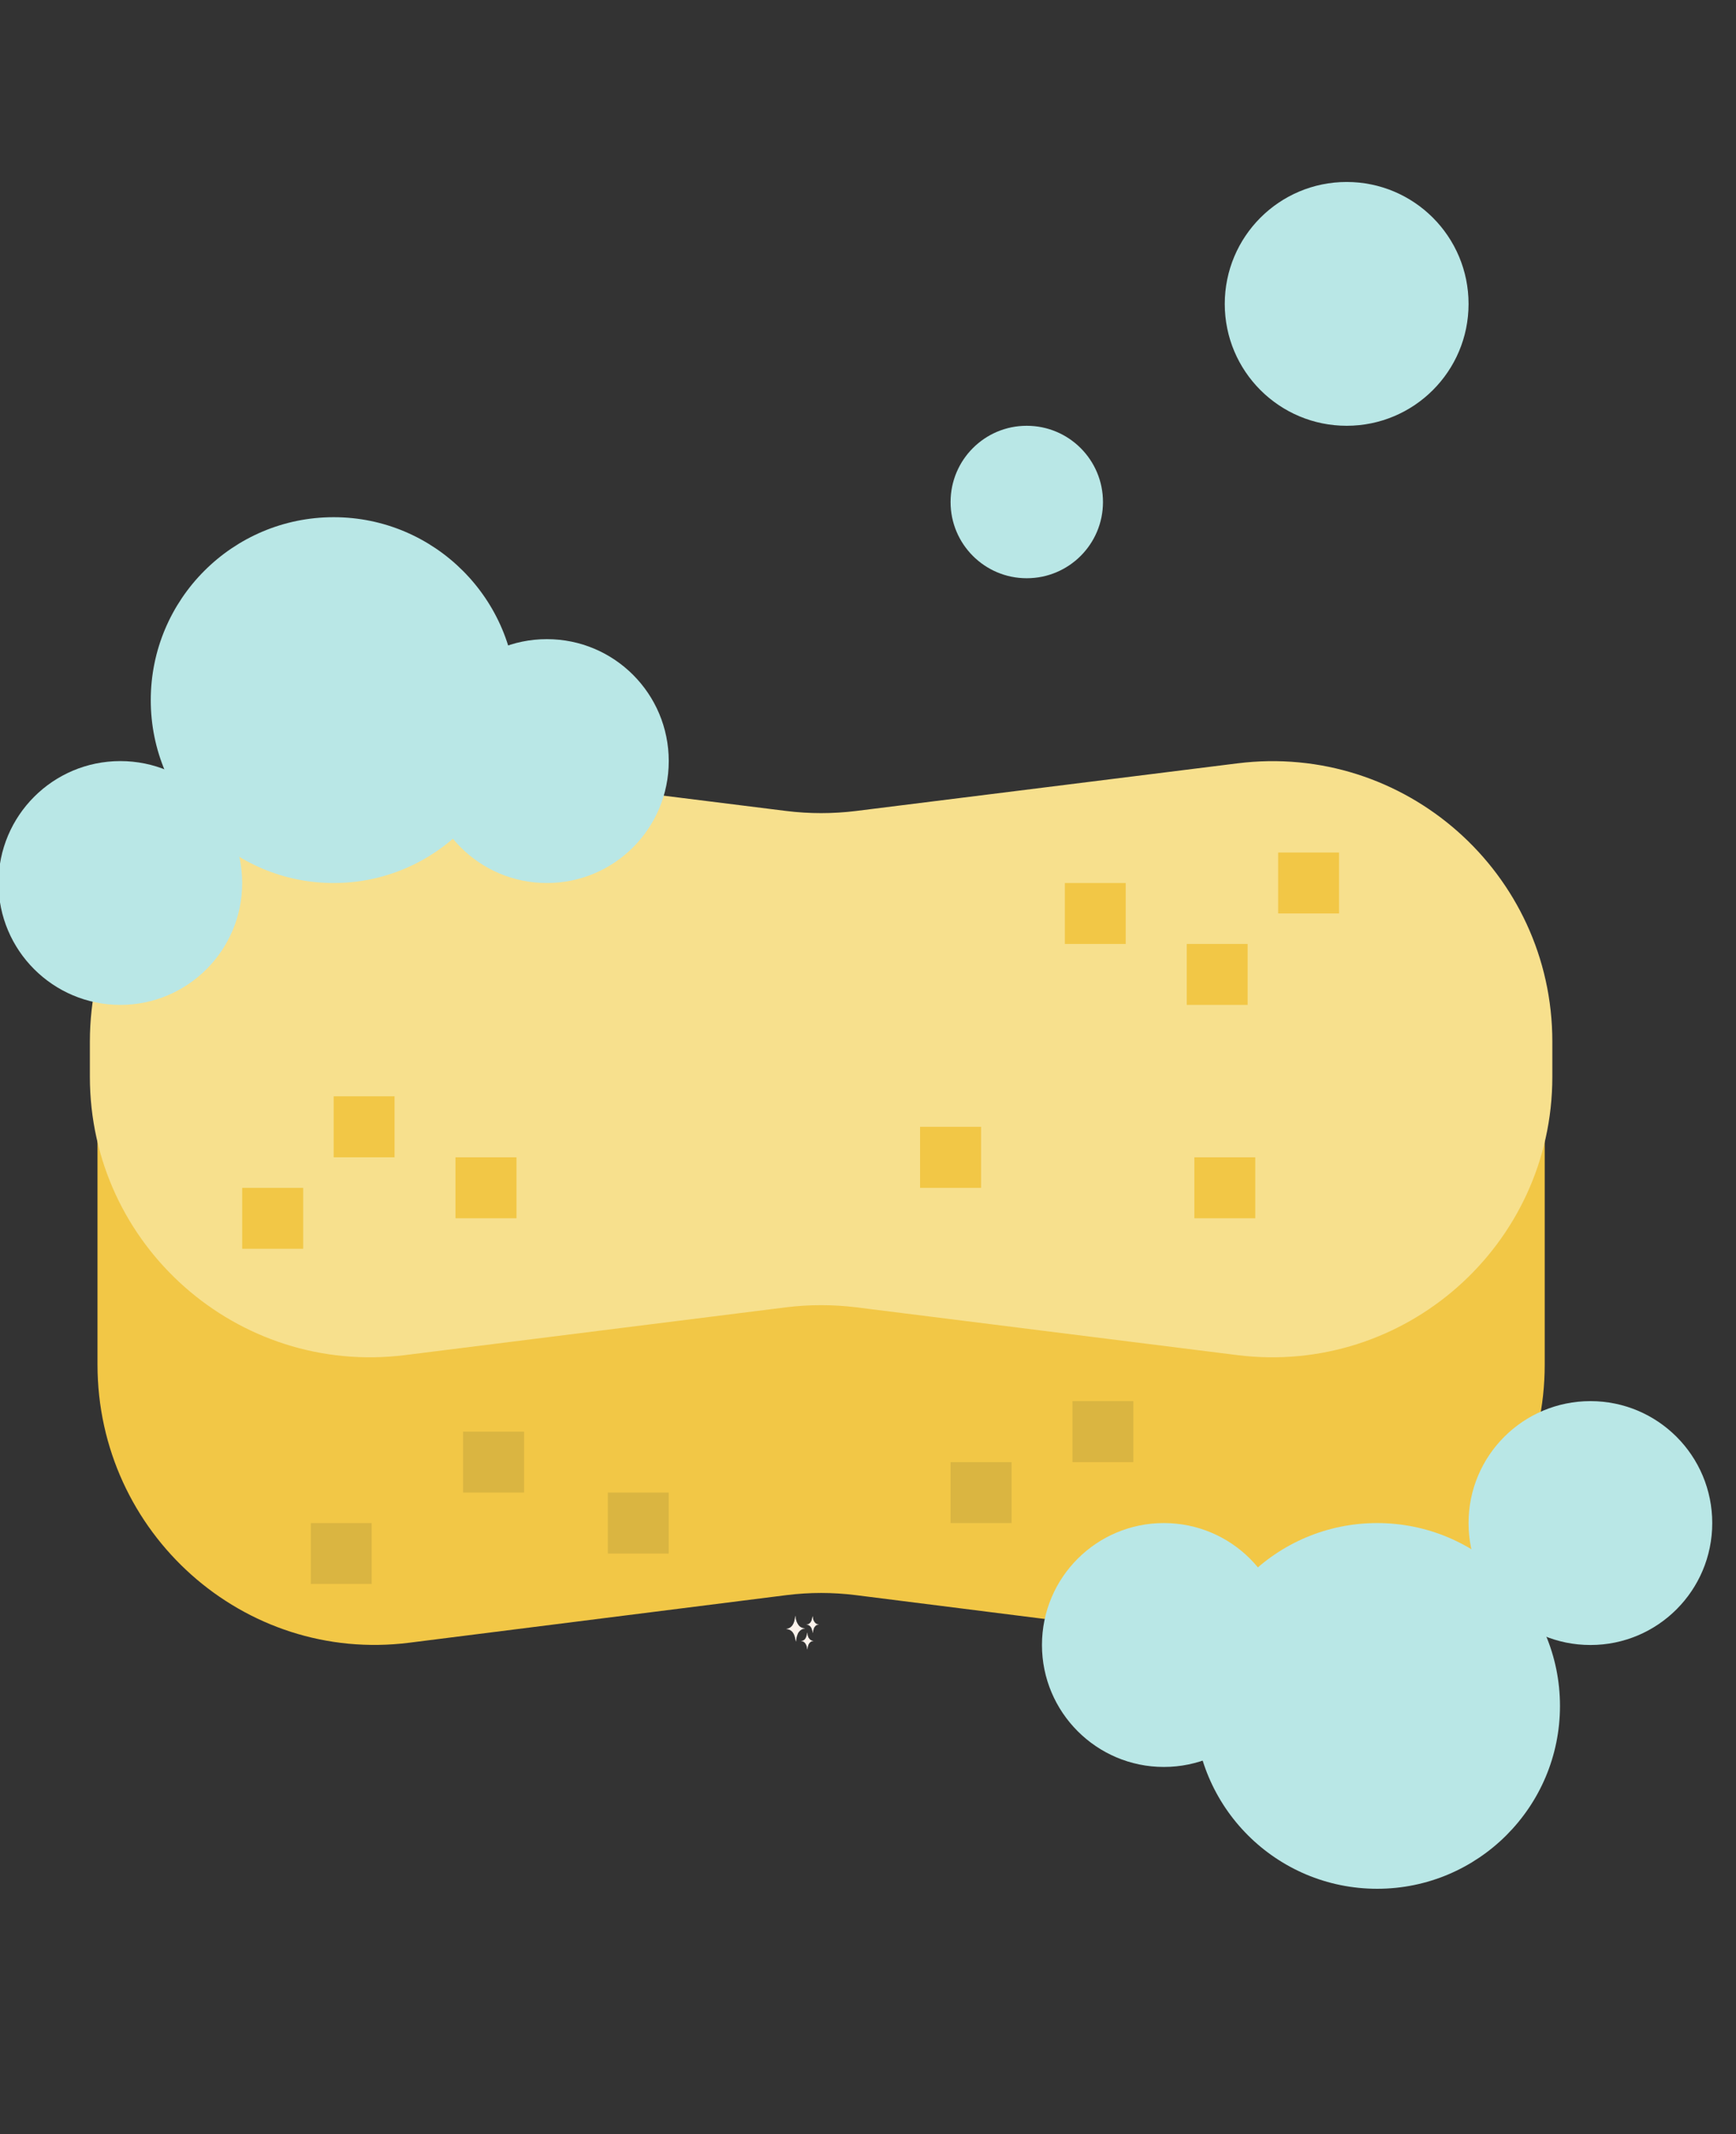 <svg xmlns="http://www.w3.org/2000/svg" xmlns:xlink="http://www.w3.org/1999/xlink" width="83" zoomAndPan="magnify" viewBox="0 0 62.25 76.5" height="102" preserveAspectRatio="xMidYMid meet" version="1.0"><rect x="0" y="0" width="62.25" height="76.5" fill="#333333" stroke="none"/><defs><clipPath id="3657598e21"><path d="M 43 6.359 L 53 6.359 L 53 16 L 43 16 Z M 43 6.359 " clip-rule="nonzero"/></clipPath><clipPath id="9b9195e136"><path d="M 52 50 L 61.508 50 L 61.508 59 L 52 59 Z M 52 50 " clip-rule="nonzero"/></clipPath><clipPath id="34eb2cfe42"><path d="M 42 54 L 56 54 L 56 67.867 L 42 67.867 Z M 42 54 " clip-rule="nonzero"/></clipPath><clipPath id="fe4a4a3f86"><path d="M 28.184 57.914 L 29 57.914 L 29 59 L 28.184 59 Z M 28.184 57.914 " clip-rule="nonzero"/></clipPath><clipPath id="d0321da6e6"><path d="M 28.184 58 L 29 58 L 29 59 L 28.184 59 Z M 28.184 58 " clip-rule="nonzero"/></clipPath><clipPath id="5188163c82"><path d="M 28.184 57.914 L 29 57.914 L 29 59 L 28.184 59 Z M 28.184 57.914 " clip-rule="nonzero"/></clipPath><clipPath id="e64f926bd8"><path d="M 28.184 58 L 29 58 L 29 59 L 28.184 59 Z M 28.184 58 " clip-rule="nonzero"/></clipPath><clipPath id="f832a216da"><path d="M 29 57.914 L 29.668 57.914 L 29.668 59 L 29 59 Z M 29 57.914 " clip-rule="nonzero"/></clipPath><clipPath id="d72e1d4192"><path d="M 28.184 58 L 29.668 58 L 29.668 59 L 28.184 59 Z M 28.184 58 " clip-rule="nonzero"/></clipPath><clipPath id="001ddde594"><path d="M 28.184 57.914 L 29.668 57.914 L 29.668 59 L 28.184 59 Z M 28.184 57.914 " clip-rule="nonzero"/></clipPath><clipPath id="572be10d7e"><path d="M 29 58 L 29.668 58 L 29.668 59 L 29 59 Z M 29 58 " clip-rule="nonzero"/></clipPath><clipPath id="b58d6b6b7a"><path d="M 28.184 58 L 29.668 58 L 29.668 59 L 28.184 59 Z M 28.184 58 " clip-rule="nonzero"/></clipPath><clipPath id="4ba88c391e"><path d="M 28.184 58 L 29 58 L 29 59.395 L 28.184 59.395 Z M 28.184 58 " clip-rule="nonzero"/></clipPath><clipPath id="5af74b3fa0"><path d="M 28.184 58 L 29 58 L 29 59 L 28.184 59 Z M 28.184 58 " clip-rule="nonzero"/></clipPath><clipPath id="24311972ef"><path d="M 28.184 58 L 29.668 58 L 29.668 59.395 L 28.184 59.395 Z M 28.184 58 " clip-rule="nonzero"/></clipPath></defs><path fill="#f2c746" d="M 3.496 36.48 L 3.496 48.91 C 3.496 54.957 8.742 59.633 14.676 58.883 L 28.211 57.176 C 29.031 57.074 29.855 57.074 30.676 57.176 L 44.211 58.883 C 50.145 59.633 55.391 54.957 55.391 48.91 L 55.391 36.48 L 3.496 36.48 " fill-opacity="1" fill-rule="nonzero"/><path fill="#f7e08d" d="M 44.367 48.574 L 30.691 46.859 C 29.863 46.758 29.023 46.758 28.199 46.859 L 14.52 48.574 C 8.52 49.32 3.223 44.641 3.223 38.598 L 3.223 37.336 C 3.223 31.289 8.52 26.609 14.52 27.363 L 28.199 29.07 C 29.023 29.172 29.863 29.172 30.691 29.07 L 44.367 27.363 C 50.367 26.609 55.664 31.289 55.664 37.336 L 55.664 38.598 C 55.664 44.641 50.367 49.32 44.367 48.574 " fill-opacity="1" fill-rule="nonzero"/><path fill="#f2c746" d="M 18.52 43.668 L 16.332 43.668 L 16.332 41.484 L 18.52 41.484 L 18.52 43.668 " fill-opacity="1" fill-rule="nonzero"/><path fill="#f2c746" d="M 14.148 41.484 L 11.965 41.484 L 11.965 39.297 L 14.148 39.297 L 14.148 41.484 " fill-opacity="1" fill-rule="nonzero"/><path fill="#f2c746" d="M 10.871 44.762 L 8.684 44.762 L 8.684 42.578 L 10.871 42.578 L 10.871 44.762 " fill-opacity="1" fill-rule="nonzero"/><path fill="#f2c746" d="M 40.367 33.836 L 38.184 33.836 L 38.184 31.652 L 40.367 31.652 L 40.367 33.836 " fill-opacity="1" fill-rule="nonzero"/><path fill="#f2c746" d="M 44.738 36.02 L 42.555 36.02 L 42.555 33.836 L 44.738 33.836 L 44.738 36.02 " fill-opacity="1" fill-rule="nonzero"/><path fill="#f2c746" d="M 48.016 32.742 L 45.832 32.742 L 45.832 30.559 L 48.016 30.559 L 48.016 32.742 " fill-opacity="1" fill-rule="nonzero"/><path fill="#dab541" d="M 36.273 54.594 L 34.086 54.594 L 34.086 52.41 L 36.273 52.41 L 36.273 54.594 " fill-opacity="1" fill-rule="nonzero"/><path fill="#dab541" d="M 40.641 52.41 L 38.457 52.41 L 38.457 50.223 L 40.641 50.223 L 40.641 52.41 " fill-opacity="1" fill-rule="nonzero"/><path fill="#f2c746" d="M 45.012 43.668 L 42.828 43.668 L 42.828 41.484 L 45.012 41.484 L 45.012 43.668 " fill-opacity="1" fill-rule="nonzero"/><path fill="#f2c746" d="M 35.18 42.578 L 32.992 42.578 L 32.992 40.391 L 35.18 40.391 L 35.18 42.578 " fill-opacity="1" fill-rule="nonzero"/><path fill="#dab541" d="M 23.98 55.688 L 21.797 55.688 L 21.797 53.5 L 23.98 53.5 L 23.98 55.688 " fill-opacity="1" fill-rule="nonzero"/><path fill="#dab541" d="M 18.793 53.5 L 16.605 53.5 L 16.605 51.316 L 18.793 51.316 L 18.793 53.5 " fill-opacity="1" fill-rule="nonzero"/><path fill="#dab541" d="M 13.328 56.777 L 11.145 56.777 L 11.145 54.594 L 13.328 54.594 L 13.328 56.777 " fill-opacity="1" fill-rule="nonzero"/><path fill="#b9e7e6" d="M 39.551 17.996 C 39.551 19.504 38.328 20.727 36.816 20.727 C 35.309 20.727 34.086 19.504 34.086 17.996 C 34.086 16.484 35.309 15.262 36.816 15.262 C 38.328 15.262 39.551 16.484 39.551 17.996 " fill-opacity="1" fill-rule="nonzero"/><g clip-path="url(#3657598e21)"><path fill="#b9e7e6" d="M 52.66 10.895 C 52.66 13.309 50.703 15.262 48.289 15.262 C 45.875 15.262 43.918 13.309 43.918 10.895 C 43.918 8.477 45.875 6.523 48.289 6.523 C 50.703 6.523 52.66 8.477 52.66 10.895 " fill-opacity="1" fill-rule="nonzero"/></g><path fill="#b9e7e6" d="M 23.98 27.281 C 23.98 29.695 22.027 31.652 19.609 31.652 C 17.195 31.652 15.242 29.695 15.242 27.281 C 15.242 24.867 17.195 22.91 19.609 22.91 C 22.027 22.91 23.98 24.867 23.98 27.281 " fill-opacity="1" fill-rule="nonzero"/><path fill="#b9e7e6" d="M 8.684 31.652 C 8.684 34.066 6.727 36.02 4.316 36.02 C 1.902 36.02 -0.055 34.066 -0.055 31.652 C -0.055 29.234 1.902 27.281 4.316 27.281 C 6.727 27.281 8.684 29.234 8.684 31.652 " fill-opacity="1" fill-rule="nonzero"/><path fill="#b9e7e6" d="M 18.52 25.098 C 18.52 28.715 15.582 31.652 11.965 31.652 C 8.344 31.652 5.406 28.715 5.406 25.098 C 5.406 21.477 8.344 18.539 11.965 18.539 C 15.582 18.539 18.52 21.477 18.52 25.098 " fill-opacity="1" fill-rule="nonzero"/><path fill="#b9e7e6" d="M 37.363 58.965 C 37.363 56.547 39.32 54.594 41.734 54.594 C 44.148 54.594 46.105 56.547 46.105 58.965 C 46.105 61.375 44.148 63.336 41.734 63.336 C 39.32 63.336 37.363 61.375 37.363 58.965 " fill-opacity="1" fill-rule="nonzero"/><g clip-path="url(#9b9195e136)"><path fill="#b9e7e6" d="M 52.66 54.594 C 52.66 52.18 54.613 50.223 57.031 50.223 C 59.445 50.223 61.398 52.18 61.398 54.594 C 61.398 57.008 59.445 58.965 57.031 58.965 C 54.613 58.965 52.66 57.008 52.66 54.594 " fill-opacity="1" fill-rule="nonzero"/></g><g clip-path="url(#34eb2cfe42)"><path fill="#b9e7e6" d="M 42.828 61.148 C 42.828 57.531 45.762 54.594 49.383 54.594 C 53 54.594 55.938 57.531 55.938 61.148 C 55.938 64.77 53 67.703 49.383 67.703 C 45.762 67.703 42.828 64.77 42.828 61.148 " fill-opacity="1" fill-rule="nonzero"/></g><g clip-path="url(#fe4a4a3f86)"><path fill="#fbf3ec" d="M 28.516 57.914 C 28.523 57.938 28.523 58 28.562 58.117 C 28.586 58.18 28.617 58.23 28.641 58.262 C 28.695 58.328 28.773 58.363 28.871 58.371 L 28.484 58.402 Z M 28.516 57.914 " fill-opacity="1" fill-rule="nonzero"/></g><g clip-path="url(#d0321da6e6)"><path fill="#fbf3ec" d="M 28.539 58.848 C 28.535 58.824 28.531 58.762 28.492 58.645 C 28.473 58.578 28.441 58.531 28.418 58.5 C 28.359 58.434 28.285 58.395 28.188 58.391 L 28.57 58.359 Z M 28.539 58.848 " fill-opacity="1" fill-rule="nonzero"/></g><g clip-path="url(#5188163c82)"><path fill="#fbf3ec" d="M 28.516 57.914 C 28.512 57.938 28.516 58 28.48 58.117 C 28.461 58.184 28.434 58.234 28.41 58.266 C 28.359 58.336 28.281 58.379 28.188 58.391 L 28.574 58.402 Z M 28.516 57.914 " fill-opacity="1" fill-rule="nonzero"/></g><g clip-path="url(#e64f926bd8)"><path fill="#fbf3ec" d="M 28.539 58.848 C 28.547 58.824 28.543 58.762 28.578 58.645 C 28.598 58.578 28.621 58.527 28.648 58.496 C 28.699 58.426 28.773 58.383 28.871 58.371 L 28.484 58.359 Z M 28.539 58.848 " fill-opacity="1" fill-rule="nonzero"/></g><g clip-path="url(#f832a216da)"><path fill="#fbf3ec" d="M 29.137 57.926 C 29.141 57.938 29.141 57.98 29.164 58.059 C 29.18 58.102 29.199 58.133 29.215 58.152 C 29.25 58.199 29.301 58.223 29.367 58.23 L 29.113 58.246 Z M 29.137 57.926 " fill-opacity="1" fill-rule="nonzero"/></g><g clip-path="url(#d72e1d4192)"><path fill="#fbf3ec" d="M 29.145 58.539 C 29.141 58.523 29.141 58.48 29.113 58.406 C 29.102 58.363 29.082 58.332 29.066 58.309 C 29.031 58.266 28.98 58.238 28.914 58.234 L 29.168 58.219 Z M 29.145 58.539 " fill-opacity="1" fill-rule="nonzero"/></g><g clip-path="url(#001ddde594)"><path fill="#fbf3ec" d="M 29.137 57.926 C 29.133 57.938 29.133 57.98 29.109 58.059 C 29.098 58.102 29.078 58.133 29.062 58.156 C 29.027 58.199 28.98 58.227 28.914 58.234 L 29.168 58.246 Z M 29.137 57.926 " fill-opacity="1" fill-rule="nonzero"/></g><g clip-path="url(#572be10d7e)"><path fill="#fbf3ec" d="M 29.145 58.539 C 29.148 58.523 29.148 58.48 29.172 58.406 C 29.184 58.359 29.199 58.328 29.219 58.309 C 29.25 58.262 29.301 58.234 29.367 58.23 L 29.113 58.219 Z M 29.145 58.539 " fill-opacity="1" fill-rule="nonzero"/></g><g clip-path="url(#b58d6b6b7a)"><path fill="#fbf3ec" d="M 28.941 58.516 C 28.949 58.531 28.945 58.57 28.973 58.648 C 28.984 58.691 29.004 58.723 29.023 58.742 C 29.059 58.789 29.109 58.812 29.172 58.82 L 28.918 58.836 Z M 28.941 58.516 " fill-opacity="1" fill-rule="nonzero"/></g><g clip-path="url(#4ba88c391e)"><path fill="#fbf3ec" d="M 28.949 59.129 C 28.945 59.113 28.945 59.07 28.922 58.996 C 28.906 58.953 28.887 58.922 28.871 58.898 C 28.836 58.855 28.785 58.828 28.723 58.824 L 28.977 58.809 Z M 28.949 59.129 " fill-opacity="1" fill-rule="nonzero"/></g><g clip-path="url(#5af74b3fa0)"><path fill="#fbf3ec" d="M 28.941 58.516 C 28.938 58.531 28.941 58.57 28.918 58.648 C 28.902 58.691 28.887 58.723 28.871 58.746 C 28.836 58.793 28.785 58.816 28.723 58.824 L 28.977 58.836 Z M 28.941 58.516 " fill-opacity="1" fill-rule="nonzero"/></g><g clip-path="url(#24311972ef)"><path fill="#fbf3ec" d="M 28.949 59.129 C 28.953 59.113 28.953 59.07 28.977 58.996 C 28.988 58.949 29.008 58.918 29.023 58.898 C 29.059 58.852 29.109 58.824 29.172 58.82 L 28.918 58.809 Z M 28.949 59.129 " fill-opacity="1" fill-rule="nonzero"/></g></svg>